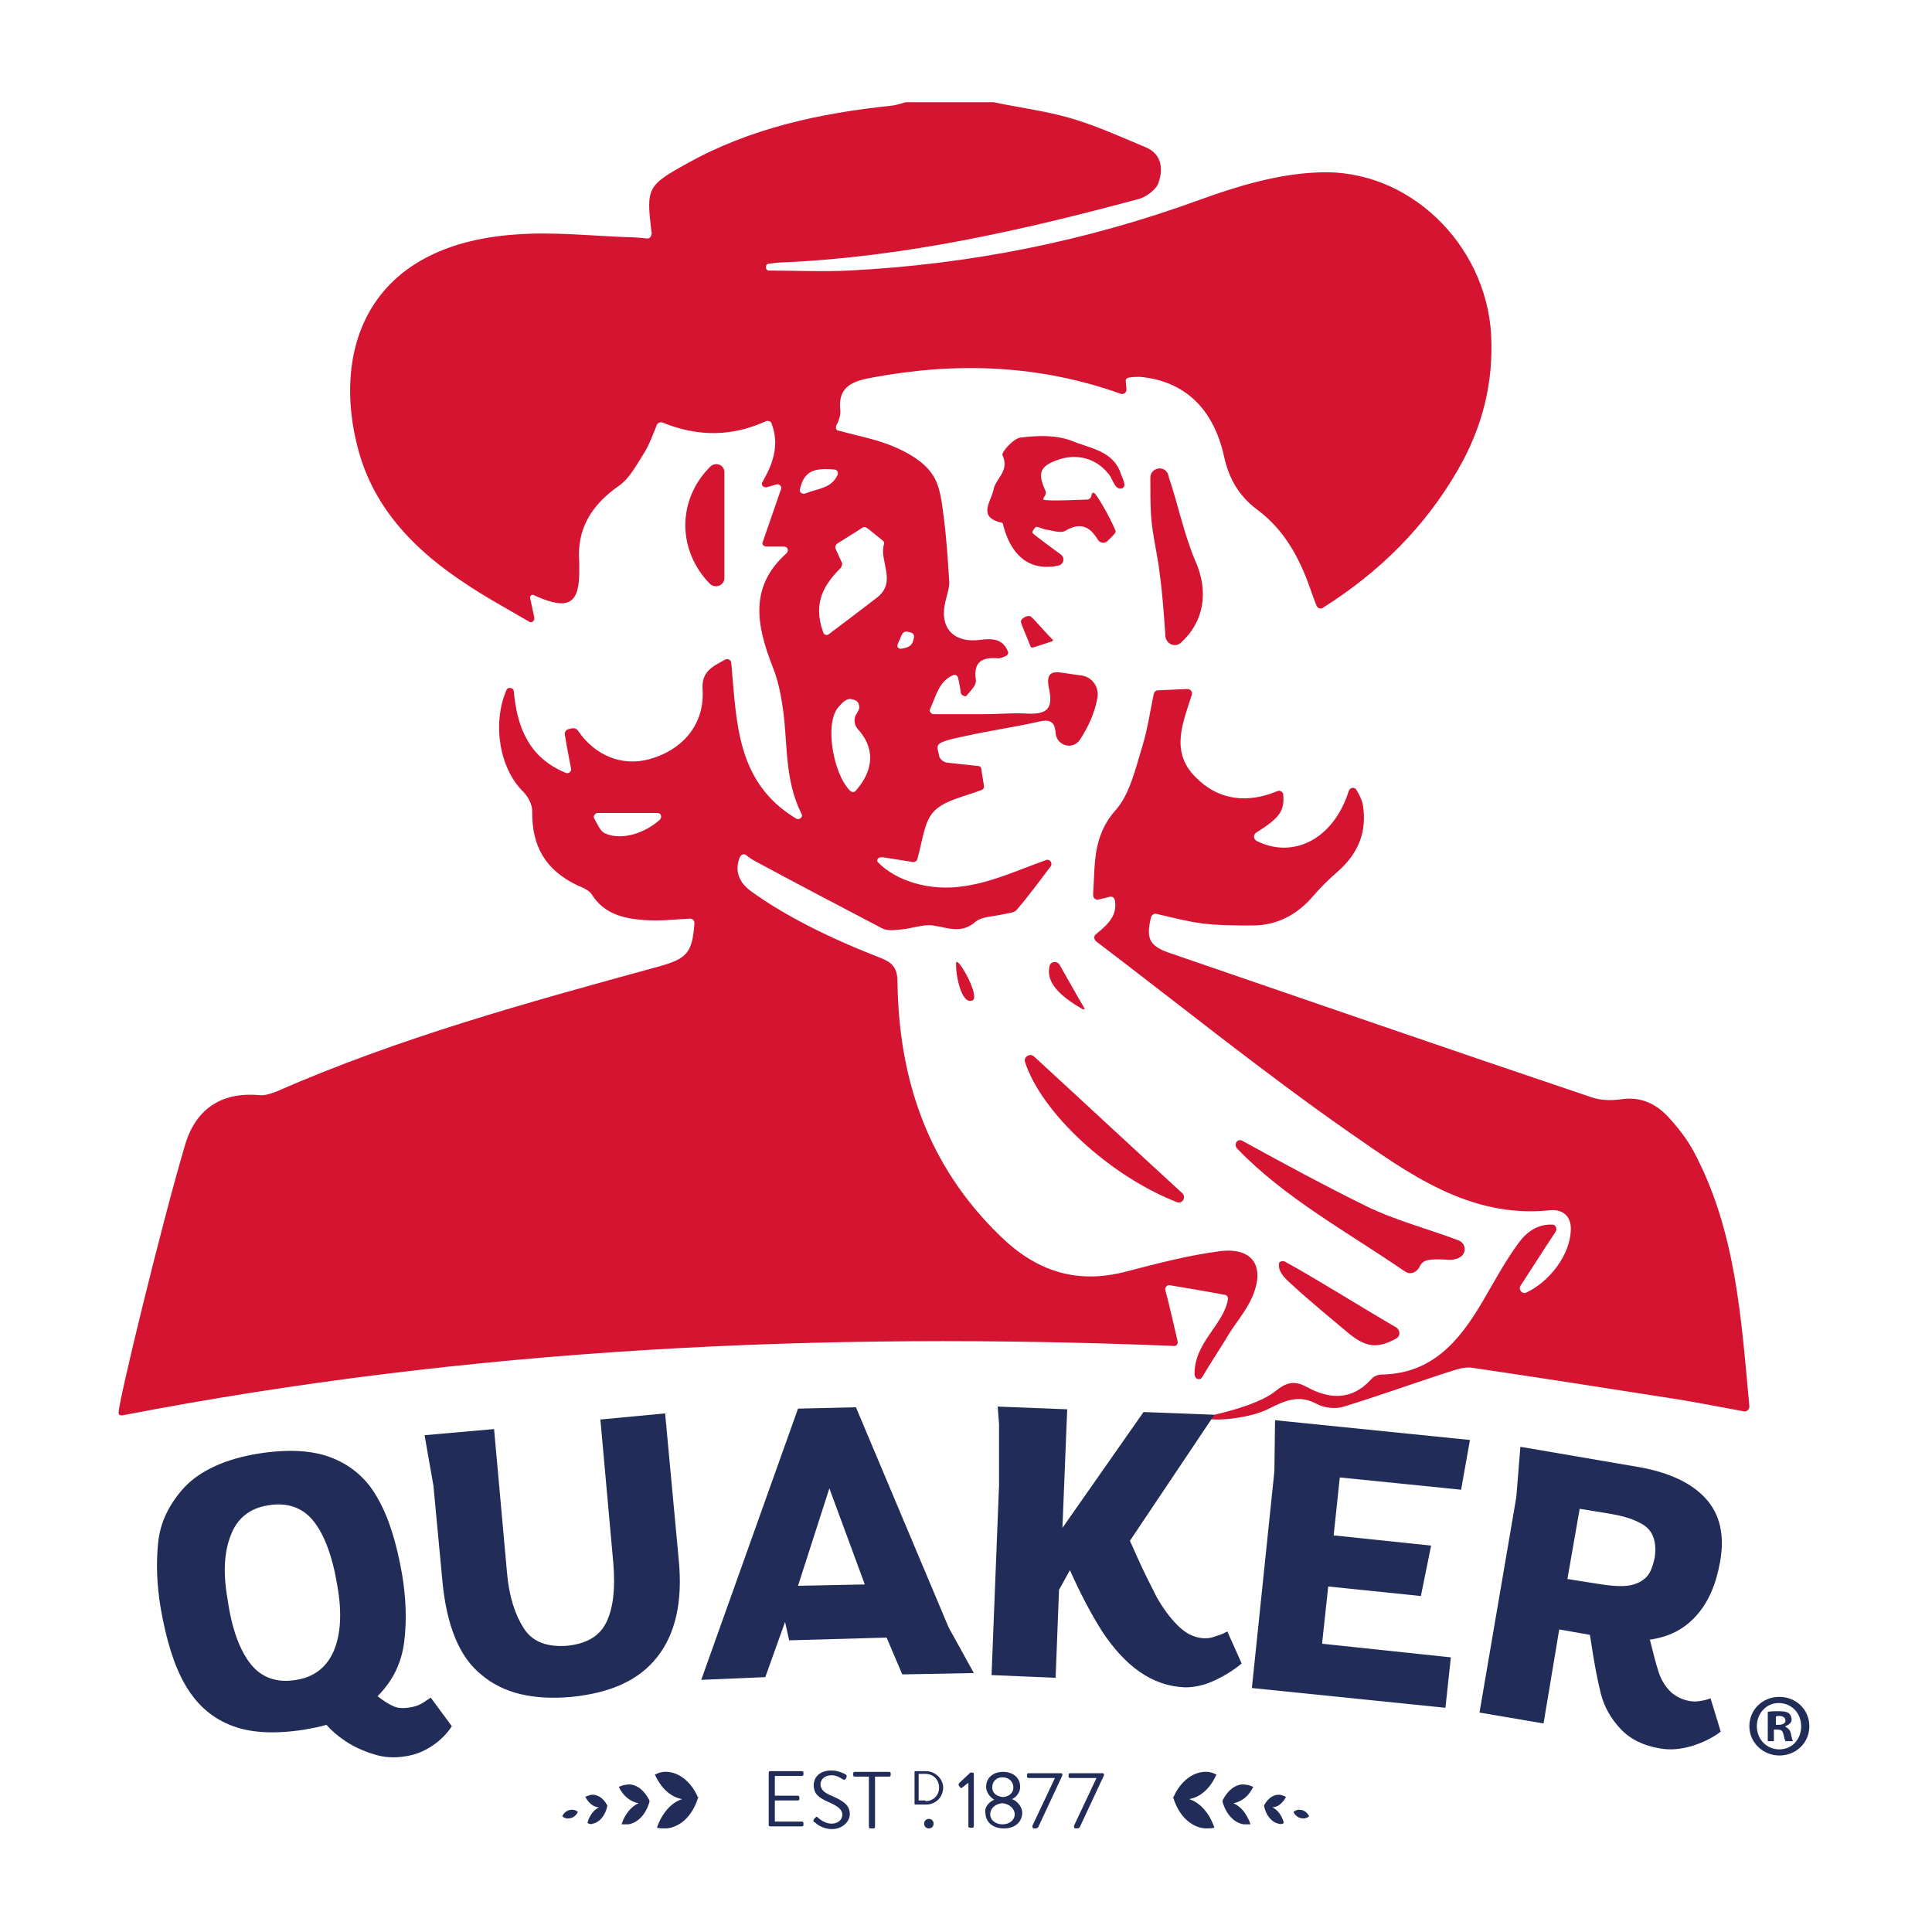 <?xml version="1.0" encoding="utf-8"?>
<!-- Generator: Adobe Illustrator 22.0.1, SVG Export Plug-In . SVG Version: 6.00 Build 0)  -->
<svg version="1.1" id="Calque_1" xmlns="http://www.w3.org/2000/svg" xmlns:xlink="http://www.w3.org/1999/xlink" x="0px" y="0px"
	 viewBox="0 0 283.5 283.5" style="enable-background:new 0 0 283.5 283.5;" xml:space="preserve">
<style type="text/css">
	.st0{fill:#D51432;}
	.st1{fill:#212D58;}
</style>
<g>
	<g>
		<path class="st0" d="M145.7,15c0,0,0.1,0,0.1,0c3.8,0.8,7.8,1.3,11.5,2.4c3.7,1.1,7.2,2.7,10.8,4.2c2.4,1,2.6,3.2,1.9,5.2
			c-0.3,1-1.8,2.1-2.9,2.4c-17.1,4.6-34.3,8.5-52.1,9.3c-0.7,0-1.4,0.1-2.2,0.2c-0.2,0-0.4,0.2-0.4,0.4l0,0.2c0,0.2,0.2,0.4,0.4,0.4
			c3.9,0,7.9,0.2,11.8,0c17.7-0.9,34.8-4.3,51.5-10.4c5.5-2,11.5-3.8,17.4-4c13.2-0.6,24.5,10.5,25.3,23.7c0.4,7.2-1.3,13.8-4.9,20
			c-4.8,8.3-11.4,14.9-19.8,20.2c-0.3,0.2-0.7,0.1-0.9-0.3c-0.4-1-0.7-1.8-1-2.7c-1.6-4.5-3.8-8.5-7.7-11.4c-2.7-2-4.2-4.6-4.9-7.9
			c-1.6-7.1-5.9-11-12.3-11.6c-0.5,0-1,0-1.6,0.1c-0.3,0-0.6,0.3-0.5,0.6l0.1,1.2c0,0.4-0.4,0.7-0.8,0.6c-12-4.3-24.2-4.7-36.5-2.4
			c-2.7,0.5-5.1,1.2-4.7,4.8c0.1,0.8-0.3,1.7-0.6,2.3c-0.1,0.3,0,0.7,0.4,0.7c2.9,0.8,5.7,1.3,8.2,2.4c2.1,0.9,4.3,2.2,5.5,4
			c1.2,1.7,1.4,4.2,1.7,6.4c0.4,3.1,0.6,6.3,0.8,9.5c0,0.8-0.3,1.6-0.5,2.5c-1.1,4,1,6.4,5,5.9c1.6-0.2,3.3-0.3,4.1,1.7
			c0.1,0.2,0,0.5-0.2,0.6c-0.4,0.2-0.8,0.4-1.2,0.4c-2.4-0.2-3.7,0.5-3.3,3.2c0.1,0.7-0.7,1.5-1.3,2.2c-0.1,0.2-0.3,0.2-0.5,0.1
			l-0.2-0.1c-0.1-0.1-0.2-0.2-0.2-0.3c-0.1-0.7-0.2-1.3-0.4-2.2c-0.1-0.4-0.5-0.6-0.8-0.4c-2,0.9-2.4,2.9-3.3,4.9
			c-0.2,0.4,0.1,0.8,0.6,0.8c2.7,0,5,0,7.3,0c2,0,4-0.2,6.1-0.1c3.2,0.2,4.1-0.7,3.4-3.8c-0.3-1.6,0-2.5,1.8-2.2
			c0.9,0.1,1.9,0.3,2.9,0.4c1.7,0.2,2.8,1.8,2.4,3.5c-0.4,2-1.2,3.9-2.5,5.9c-1,1.6-3.4,1-3.6-0.9l0,0c-0.1-1.7-0.8-2.1-2.5-1.7
			c-3.5,0.8-7.1,1.3-10.7,2.1c-1.4,0.3-3.6,0.7-4,1.3c-0.3,0.4,0,0.9,0.1,1.6c0.1,0.5,0.6,0.9,1.1,1l4.6,0.5c0.3,0,0.5,0.2,0.5,0.5
			l0.4,2.5c0,0.2-0.1,0.4-0.3,0.5c-2.6,1-5.4,1.5-7,3.1c-1.5,1.5-1.7,4.3-2.5,7.1c-0.1,0.3-0.4,0.4-0.6,0.4l-4.4-0.7
			c-0.8-0.1-1,0.4-0.8,0.7c2.6,2.7,7.6,4.4,12.9,3.5c4-0.6,7.9-2.4,11.8-3.8c0.5-0.2,1,0.4,0.7,0.9c-1.6,2.1-3.2,4.3-5,6.4
			c-0.4,0.5-1.4,0.5-2.2,0.7c-1.3,0.3-3,0.3-3.9,1.1c-2.1,1.8-4.1,0.8-6.2,0.5c-1.5-0.2-3.2,0.5-4.8,0.6c-0.9,0.1-2,0.2-2.7-0.2
			c-6.3-3.3-12.6-6.6-18.9-10c-0.3-0.2-0.6-0.4-1-0.7c-0.3-0.3-0.7-0.1-0.9,0.2c-0.9,2.1-0.1,3.8,1.5,5c2.6,1.9,5.5,3.6,8.4,5.1
			c3.5,1.8,7.2,3.4,10.8,4.8c1.8,0.7,2.4,1.6,2.4,3.6c0.2,14.3,4.5,26.9,15,37.1c5.3,5.2,11.2,7.2,18.5,5.3c4.6-1.2,9.2-2.4,13.8-3
			c4.7-0.6,6.7,2.1,4.8,6.6c-0.9,2.2-2.6,4-3.8,6.1c-1.1,1.8-2.3,3.6-3.6,5.8c-0.3,0.5-1,0.3-1.1-0.3c-0.2-4.7,4.3-7.4,4.9-11.2
			c0-0.3-0.2-0.6-0.5-0.6c-2.6-0.5-5.1-0.9-8-1.4c-0.4-0.1-0.8,0.3-0.7,0.7c0.7,2.7,1.2,4.9,1.8,7.5c0.1,0.4-0.2,0.8-0.6,0.7
			c-51.8-2.1-103.1,0.3-154.3,10.2c-0.3,0-0.5-0.1-0.5-0.4c0-1.7,6.3-27.6,9.7-39.1c1.5-5.3,5.2-8,10.9-7.5c0.8,0.1,1.7-0.2,2.5-0.5
			c18-7.9,36.9-13.1,55.9-18.3c4.4-1.2,5.2-2,5.5-6.5c0-0.3-0.3-0.6-0.6-0.6c-2.3,0.1-4.5,0.4-6.8,0.2c-3-0.2-5.9-0.9-7.7-3.8
			c-0.4-0.6-1.4-1-2.1-1.3c-4.6-2.2-6.7-5.7-6.6-10.9c0-0.9-0.6-2.1-1.3-2.8c-3.5-3.4-4.6-10-2.5-14.9c0.2-0.6,1.1-0.4,1.1,0.2
			c0.5,5.4,2.3,9.7,7.6,11.9c0.4,0.2,0.9-0.2,0.8-0.6c-0.2-1.1-0.6-3-0.9-4.9c-0.1-0.4,0.1-0.8,0.5-0.9l0.4-0.1c0.4-0.1,0.8,0,1,0.3
			c2.5,3.7,6.5,5.3,10.5,4.2c5-1.4,8.1-5.2,7.8-10.2c-0.2-2.7,1.5-3.4,3.3-4.4c0.4-0.2,0.8,0,0.9,0.4c0.8,8.7,0.7,17.6,9.5,22.9
			c0.5,0.3,1.1-0.2,0.8-0.7c-2.5-5-2-10.3-2.7-15.3c-0.3-2.1-0.7-4.2-1.5-6.2c-2.4-6.1-3.5-11.8,2-16.7c0.4-0.4,0.2-1-0.4-1l-2.4,0
			c-0.6,0-0.8-0.3-0.7-0.6l2.7-7.8c0.2-0.4-0.3-0.9-0.7-0.7l-1.4,0.4c-0.5,0.1-0.9-0.4-0.6-0.8c1.6-2.8,2.5-5.5,1.3-8.6
			c-0.1-0.3-0.5-0.4-0.8-0.3c-4.8,2.2-9.8,2.4-15.2,0.2c-0.3-0.1-0.6,0-0.8,0.3c-0.6,1.5-1.1,2.9-1.9,4.2c-1.1,1.7-2.1,3.7-3.7,4.8
			c-4,2.8-6.2,6.3-5.8,11.2c0,0.3,0,0.6,0,0.9c0.1,5.2-1.5,6.2-6.3,4.1c-0.1-0.1-0.3-0.1-0.4-0.2c-0.3-0.1-0.6,0.2-0.5,0.5l0.6,2.8
			c0.1,0.5-0.4,0.9-0.8,0.6c-3.4-2-6.4-3.6-9.2-5.5C61.2,81,55,74.9,52.6,66.1c-3.9-14.3,0.9-30.2,23.2-31.7
			c5.4-0.4,10.8,0.2,16.2,0.4c1,0,2,0.1,3,0.2c0.2,0,0.4-0.1,0.5-0.3c0.1-0.3,0.2-0.5,0.1-0.7c-0.8-6.4-0.6-6.8,5.2-10
			c9.3-5.2,19.5-7.4,30.1-8.5c0.7-0.1,1.3-0.3,2-0.5c0,0,0.1,0,0.1,0L145.7,15z M123.4,83.3c-2.4,2.4-4.2,5.1-2.6,9.5
			c0.1,0.4,0.6,0.5,0.9,0.2c2.5-1.9,4.8-3.6,7.1-5.4c2.8-2.3,0.2-5.3,0.9-7.7c0.1-0.2,0-0.5-0.2-0.6l-2.1-1.7
			c-0.4-0.3-0.6-0.3-0.8-0.2c-1.2,0.8-2.4,1.5-3.8,2.4c-0.2,0.2-0.3,0.5-0.2,0.7l1,2.2C123.6,82.8,123.5,83.1,123.4,83.3z
			 M126.1,103.8c-0.1-0.8-0.3-1-1.1-1.2c-0.8-0.2-1.5,0.6-2,1.2c-2,2.3-0.8,9.6,1.7,12.2c0.3,0.3,0.7,0.3,0.9,0
			c2.7-3.1,2.8-6.3,0.2-9.1c-0.4-0.5-0.5-1.2-0.3-1.8C125.4,105.2,126.1,104.2,126.1,103.8z M96.5,119.3c-2.2,0-6.8,0-8.8,0
			c-0.4,0-0.7,0.5-0.5,0.8c0.5,0.9,0.9,1.9,1.6,2.2c2.5,1.1,5.9-0.1,8-2C97.2,119.9,97,119.3,96.5,119.3z M118.2,72.4
			c1.7-0.7,3.8-0.7,4.7-2.7c0.2-0.4-0.1-0.8-0.5-0.8c-3.2-0.3-4.4,0.4-5,2.8C117.2,72.2,117.7,72.6,118.2,72.4z M133.6,92.8
			l-0.4-0.1c-0.4-0.1-0.7,0.1-0.9,0.5l-0.6,1.4c-0.1,0.3,0.1,0.6,0.5,0.6c1.3-0.2,1.7-0.5,1.9-1.6C134.2,93.2,134,92.9,133.6,92.8z"
			/>
		<path class="st0" d="M176.8,207.9c0,0,7.5-1.4,10.4-3.8c1.5-1.2,2.7-1.6,4.5-0.6c3.3,1.8,6.6,2.1,9.5-1.1c0.3-0.4,1-0.7,1.5-0.7
			c7.5-0.1,11.5-5,14.9-10.8c1.7-2.9,3.3-5.9,5.3-8.6c1.2-1.6,2.8-2.7,4.9-2.6c0.5,0,0.7,0.6,0.5,1c-1.8,2.7-3.5,5.4-5.2,8
			c-0.3,0.5,0.2,1.2,0.8,1c3.5-1.6,6.5-5.6,6.6-9.2c0.1-2.3-1.5-3.1-3.1-2.9c-11.8,1.2-20.7-5.4-29.5-11.5
			c-12.6-8.8-24.6-18.5-37.1-28c-0.3-0.3-0.3-0.8,0-1c1.7-1.4,3.2-2.7,2.8-5c-0.1-0.4-0.4-0.6-0.8-0.5l-1.6,0.4
			c-0.4,0.1-0.8-0.2-0.8-0.7c0.3-4.4-0.1-8.5,3.2-12.3c2.2-2.4,3-6.2,4-9.4c0.8-2.6,1.2-5.4,1.7-7.8c0.1-0.3,0.3-0.5,0.6-0.5
			l4.3-0.2c0.5,0,0.8,0.4,0.7,0.8c-1.2,3.9-3.3,8.3,0.5,12.1c3.4,3.5,7.7,3.9,12,2.1c0.4-0.2,0.9,0.1,0.9,0.5c0.2,2.4-0.5,3.4-4,5.6
			c-0.4,0.3-0.4,0.9,0.1,1.2c5.4,2.7,11.3-0.3,13.5-7.3c0.2-0.6,0.9-0.7,1.2-0.1c0.5,0.9,0.8,1.5,0.9,2.2c0.6,3.9-0.7,7-3.6,9.6
			c-1.4,1.2-2.7,2.5-3.9,3.9c-2.3,2.6-5.2,4.1-8.7,4.1c-2.5,0-5,0-7.4-0.3c-2.3-0.3-4.5-0.9-6.7-1.4c-0.4-0.1-0.7,0.2-0.8,0.5
			c-0.8,3.3-0.2,4.3,3.2,5.4c20.4,7,40.9,14.1,61.4,21c1.4,0.5,3,0.5,4.4,0.3c2.8-0.4,5,0.6,6.8,2.5c1.5,1.6,2.9,3.4,3.9,5.3
			c6.1,11.5,6.9,24.2,8.1,37.3c0,0.4-0.4,0.8-0.8,0.7c-3.3-0.6-6.3-1.2-9.3-1.7c-10.2-1.6-20.4-3.2-30.6-4.7
			c-1.4-0.2-2.9,0.5-4.3,0.9c-4.9,1.6-9.6,3.3-14.5,4.8c-1.2,0.4-2.9,0.2-4-0.4c-2.6-1.4-4.6-0.5-7,0.7
			C183.2,208.3,176.8,208.7,176.8,207.9z"/>
		<path class="st0" d="M153.1,73.3c0.1,0.3,6.5,0,6.5,0c0.2,0,0.4-0.2,0.5-0.4c0.1-0.3,0.1-0.6,0.4-0.6c0.3,0,2.4,3.6,3.2,5.6
			c0.1,0.3-0.5,0.8-1.2,1.5c-0.4,0.4-1.1,0.3-1.4-0.2c-1.2-2-2.6-2.6-4.8-1.3c-0.7,0.4-2-0.1-2.9-0.2c-0.4-0.1-1.1-0.4-1.3-0.4
			c-0.2,0-0.7,0.7-0.6,0.9c0.1,0.2,4.2,3.2,4.2,3.2c0.6,0.5,0.4,1.4-0.4,1.6c-3.8,0.8-6.7-1-8-5.6c-0.1-0.3-0.1-0.7-0.3-0.7
			c-3.7-0.8-1.5-3.2-1.2-4.9c0.3-1.6,2.4-2.7,1.3-5c-0.2-0.4,1.6-2.5,2.7-2.6c2.5-0.3,5.2-0.4,7.5,0.5c2.6,1.1,6.1,1.4,7.2,4.9
			c0.2,0.6,1,1.9,0,2.1c-0.9,0.1-1.2-1.3-1.7-2c-1.9-2.5-4.9-3.3-7.9-2.1c-2.4,0.9-2.6,2-1.5,4.4C153.7,72.6,153,73,153.1,73.3z"/>
		<path class="st0" d="M181.5,168.5c-0.5-0.6,0.1-1.5,0.8-1.1c6,3.3,12.1,6.6,18.2,9.6c4.3,2.1,9,3.3,13.5,5l0,0
			c1.1,0.4,1.3,1.9,0.2,2.5c-0.2,0.1-0.3,0.2-0.5,0.2c-0.7,0.3-1.5,0.1-2.3,0.1c-1.3,0-2.6-0.1-3.1,1.1c-0.4,0.8-1.3,1.2-2.1,0.7
			C197.6,180.7,188.5,175.8,181.5,168.5z"/>
		<path class="st0" d="M173.3,94.3c-0.9,0.8-2.2,0.2-2.3-1c0,0,0-0.1,0-0.1c-0.2-2.9-0.4-5.9-0.8-8.8c-0.3-2.9-1.1-5.8-1.3-8.8
			c-0.1-1.8-0.1-3.6-0.1-5.5c0-1.5,2.1-1.9,2.6-0.5c0,0.1,0.1,0.2,0.1,0.4c1.4,4.1,2.2,8.3,3.9,12.3
			C177.4,86.8,176.7,91.2,173.3,94.3z"/>
		<path class="st0" d="M172.7,176.4c-9.8-3.8-19.9-13.1-22.3-20.6c-0.2-0.7,0.7-1.3,1.3-0.8c7.3,6.7,14.6,13.5,21.8,20.1
			C174.1,175.7,173.5,176.7,172.7,176.4z"/>
		<path class="st0" d="M106.3,69.3c0,4,0,11.5,0,15.5c0,1.1-1.3,1.6-2.1,0.9c-4.9-5-4.8-12.4,0-17.2C105,67.7,106.3,68.2,106.3,69.3
			z"/>
		<path class="st0" d="M188.5,185.1c4.9,2.7,10.9,6.5,16.4,9.7c0.6,0.4,0.6,1.3,0,1.6c-2.9,1.6-4.6,1.3-7.3-1
			c-2.6-2.2-5.2-4.3-7.7-6.6c-1-0.9-2.5-2.1-2.2-3.5C187.8,185.1,188.2,185,188.5,185.1z"/>
		<path class="st0" d="M158.9,148.1c-3.7-2.1-5.4-4.1-4.9-6.3c0.1-0.7,1.1-0.9,1.5-0.2c1.2,2.1,2.3,4.1,3.6,6.3
			C159.2,148,159.1,148.2,158.9,148.1z"/>
		<path class="st0" d="M154.4,94.1c-0.6,0.2-2.1,0.7-2.8,0.9c-0.2,0.1-0.3,0-0.4-0.2c-0.5-1.3-1.4-3.3-1.4-3.6
			c0-0.4,0.8-0.9,1.3-0.8c0.3,0,2,2.1,3.3,3.4C154.6,93.9,154.5,94,154.4,94.1z"/>
		<path class="st0" d="M140.3,141.3c0.1-1.2,3.6,4.9,2.4,5.5C141.1,147.5,140.2,143.1,140.3,141.3z"/>
	</g>
	<path class="st1" d="M66.3,253.3c-0.7,1.1-1.7,2.1-2.9,2.9c-1.2,0.8-2.5,1.3-3.8,1.5c-1.7,0.3-3.3,0.2-4.8-0.3
		c-1.6-0.5-2.9-1.1-4.1-1.9c-1.2-0.8-2.1-1.6-2.8-2.4c-1,0.3-2.1,0.5-3.2,0.7c-4.5,0.7-8.1,0.5-11-0.7s-5-3.2-6.6-6
		c-1.6-2.8-2.7-6.5-3.5-11c-0.6-3.5-0.7-6.7-0.4-9.7c0.3-3,1.6-5.7,3.9-8.2c2.3-2.4,5.9-4.1,10.8-4.9c4.5-0.7,8.1-0.5,11,0.7
		c2.9,1.2,5.1,3.2,6.6,6c1.6,2.8,2.7,6.5,3.5,11c0.6,3.6,0.7,6.9,0.3,10c-0.4,3.1-1.7,5.7-3.9,7.9c0.9,0.7,1.7,1.2,2.4,1.5
		c0.7,0.3,1.6,0.3,2.6,0.1c0.6-0.1,1.1-0.3,1.6-0.6c0.5-0.3,0.9-0.6,1.2-0.8L66.3,253.3z M36.8,244.2c1.6,2,3.9,2.8,6.7,2.3
		c2.6-0.4,4.5-1.9,5.5-4.3c1-2.4,1.2-5.6,0.5-9.5c-0.7-4.3-1.9-7.5-3.5-9.5s-3.9-2.8-6.7-2.3c-2.6,0.4-4.5,1.9-5.4,4.3
		c-1,2.4-1.2,5.6-0.5,9.5C34,239,35.2,242.2,36.8,244.2z"/>
	<path class="st1" d="M72.5,209.7l1.9,21.1c0.3,3.5,1.2,6.2,2.5,8.2s3.5,2.7,6.3,2.5c2.9-0.3,4.8-1.4,5.8-3.5s1.3-4.9,1-8.6
		l-1.9-21.1l9.5-0.9l2,21.5c0.6,6.2-0.5,10.9-3.2,14.3s-6.8,5.2-12.5,5.8c-5.6,0.5-10-0.5-13.2-3.2c-3.3-2.6-5.2-7.3-5.8-14
		L63.6,218l-1.3-7.4L72.5,209.7z"/>
	<path class="st1" d="M102.9,246.5l14.2-39.8l8.5-0.2l13.6,32.3l3.7,6.7l-10.5,0.2l-2.3-5.4l-14.3,0.4l-0.6-2.7l-2.9,8.1
		L102.9,246.5z M121.7,218.4L121.7,218.4l-4.6,14.3l9.8-0.2L121.7,218.4z"/>
	<path class="st1" d="M145.5,245.8l1.1-27.9l0-8.9l-0.2-2.6l10.2,0.4l-0.7,17.4l11.9-17l10.4,0.4l-12.4,18.5c0.2,0.4,0.5,1.1,0.9,2
		c1.1,2.5,2.2,4.6,3,6.2c0.9,1.6,1.9,3,3.1,4.2s2.4,1.8,3.8,1.9c0.5,0,0.9,0,1.5-0.2c0.5-0.2,1-0.3,1.4-0.5c0.4-0.2,0.6-0.3,0.6-0.3
		l2.1,4.7c-1.2,1-2.5,1.8-4,2.5c-1.5,0.7-2.9,1-4.3,1c-2.5-0.1-4.7-0.9-6.7-2.3s-3.8-3.4-5.4-5.8c-1.6-2.5-3.2-5.5-4.8-9.1l-1.6,2.9
		l-0.5,12.9L145.5,245.8z"/>
	<path class="st1" d="M214.4,218.6l-17.8-1.8l-0.9,8.5l14.3,1.5l-1.5,7.4l-13.6-1.4l-0.9,8.4l18.9,2l-0.8,7.4l-28.4-2.9l3.3-31.8
		l0.1-7.5l28.6,2.9L214.4,218.6z"/>
	<path class="st1" d="M222.5,219.7l0.6-7.4l17.5,3c4.4,0.8,7.6,2.3,9.7,4.6c2.1,2.3,2.8,5.4,2.1,9.3c-0.6,3.3-1.7,5.9-3.5,7.9
		c-1.8,2-4,3.1-6.8,3.5c0.5,2,0.9,3.6,1.3,4.8c0.4,1.2,1,2.1,1.7,2.8c0.7,0.7,1.7,1.2,2.8,1.4c0.5,0.1,1.1,0.1,1.6,0
		c0.6-0.1,1.1-0.2,1.5-0.4l1.5,4.9c-1.2,0.9-2.6,1.6-4.2,2.1c-1.7,0.5-3.1,0.6-4.5,0.4c-2.6-0.4-4.6-1.4-6-2.9s-2.4-3.2-2.9-5.2
		c-0.5-2-1-4.6-1.5-8c0-0.1-0.1-0.4-0.1-0.6l-4.5-0.8l-2.3,13.8l-9.4-1.6L222.5,219.7z M234.4,232.4c1.8,0.3,3.2,0.4,4.3,0.3
		c1.1-0.1,2-0.5,2.7-1.1c0.7-0.6,1.1-1.6,1.4-3c0.2-1.3,0.1-2.4-0.3-3.3c-0.4-0.9-1.1-1.5-2.2-2c-1-0.5-2.4-0.9-4.2-1.2l-4.3-0.7
		l-1.8,10.3L234.4,232.4z"/>
	<path class="st1" d="M112.8,260.1c0-0.1,0.1-0.2,0.2-0.2h4.7c0.1,0,0.2,0.1,0.2,0.2v0.3c0,0.1-0.1,0.2-0.2,0.2h-4v2.9h3.4
		c0.1,0,0.2,0.1,0.2,0.2v0.3c0,0.1-0.1,0.2-0.2,0.2h-3.4v3.1h4c0.1,0,0.2,0.1,0.2,0.2v0.3c0,0.1-0.1,0.2-0.2,0.2h-4.7
		c-0.1,0-0.2-0.1-0.2-0.2V260.1z"/>
	<path class="st1" d="M119.4,267c0.1-0.1,0.1-0.2,0.2-0.2c0.1-0.2,0.3-0.3,0.4-0.1c0.1,0.1,1,0.9,2,0.9c1,0,1.6-0.6,1.6-1.3
		c0-0.8-0.7-1.3-2.1-1.9c-1.3-0.6-2.1-1.1-2.1-2.5c0-0.8,0.6-2.1,2.6-2.1c1.2,0,2.1,0.6,2.1,0.6c0.1,0,0.2,0.2,0.1,0.4
		c0,0.1-0.1,0.2-0.1,0.2c-0.1,0.2-0.2,0.2-0.4,0.1c-0.1,0-0.8-0.6-1.6-0.6c-1.3,0-1.7,0.8-1.7,1.3c0,0.8,0.6,1.3,1.6,1.7
		c1.6,0.7,2.7,1.3,2.7,2.7c0,1.2-1.2,2.2-2.6,2.2c-1.4,0-2.4-0.8-2.5-1C119.4,267.4,119.3,267.3,119.4,267z"/>
	<path class="st1" d="M127.5,260.7h-2.1c-0.1,0-0.2-0.1-0.2-0.2v-0.3c0-0.1,0.1-0.2,0.2-0.2h5.1c0.1,0,0.2,0.1,0.2,0.2v0.3
		c0,0.1-0.1,0.2-0.2,0.2h-2.1v7.4c0,0.1-0.1,0.2-0.2,0.2h-0.5c-0.1,0-0.2-0.1-0.2-0.2V260.7z"/>
	<path class="st1" d="M134.2,260c0-0.1,0.1-0.1,0.1-0.1h1.6c1.3,0,2.5,1.1,2.5,2.4c0,1.4-1.1,2.5-2.5,2.5h-1.6
		c-0.1,0-0.1-0.1-0.1-0.1V260z M135.8,264.3c1.1,0,2-0.8,2-2c0-1.1-0.8-2-2-2h-1v3.9H135.8z"/>
	<path class="st1" d="M142.1,261.6l-0.9,0.7c-0.1,0.1-0.2,0.1-0.3,0l-0.2-0.3c-0.1-0.1,0-0.2,0-0.3l1.7-1.6h0.3
		c0.1,0,0.2,0.1,0.2,0.2v7.7c0,0.1-0.1,0.2-0.2,0.2h-0.4c-0.1,0-0.2-0.1-0.2-0.2V261.6z"/>
	<path class="st1" d="M145.9,264.1L145.9,264.1c-0.5-0.3-1.2-1-1.2-1.9c0-1.3,1-2.2,2.5-2.2c1.5,0,2.5,0.9,2.5,2.2
		c0,0.9-0.7,1.6-1.2,1.8v0c0.6,0.2,1.5,1,1.5,2c0,1.3-1,2.3-2.7,2.3c-1.7,0-2.7-1-2.7-2.3C144.4,265.1,145.3,264.3,145.9,264.1z
		 M147.1,267.7c1,0,1.8-0.6,1.8-1.5c0-0.7-0.7-1.5-1.8-1.6c-1.2,0.1-1.8,0.9-1.8,1.6C145.3,267.1,146.1,267.7,147.1,267.7z
		 M148.7,262.3c0-0.9-0.7-1.5-1.6-1.5c-0.9,0-1.5,0.6-1.5,1.5c0,0.7,0.5,1.3,1.6,1.4C148.2,263.6,148.7,263,148.7,262.3z"/>
	<path class="st1" d="M151.5,267.9l3.3-7h-3.9c-0.1,0-0.2-0.1-0.2-0.2v-0.3c0-0.1,0.1-0.2,0.2-0.2h4.8c0.1,0,0.2,0.1,0.2,0.2v0.1
		l-3.5,7.5c0,0.1-0.2,0.3-0.4,0.3h-0.3c-0.1,0-0.2-0.1-0.2-0.2V267.9z"/>
	<path class="st1" d="M157.6,267.9l3.3-7H157c-0.1,0-0.2-0.1-0.2-0.2v-0.3c0-0.1,0.1-0.2,0.2-0.2h4.8c0.1,0,0.2,0.1,0.2,0.2v0.1
		l-3.5,7.5c0,0.1-0.2,0.3-0.4,0.3h-0.3c-0.1,0-0.2-0.1-0.2-0.2V267.9z"/>
	<path class="st1" d="M136.3,266.9c0.4,0,0.7,0.3,0.7,0.7c0,0.4-0.3,0.7-0.7,0.7c-0.4,0-0.7-0.3-0.7-0.7
		C135.6,267.2,135.9,266.9,136.3,266.9z"/>
	<g>
		<path class="st1" d="M176.8,268.3c-2.1-0.2-3.8-1.9-4.6-4.4c0,0,0-0.1-0.1-0.1c0,0,0-0.1,0.1-0.1c1-2.3,2.9-3.8,4.9-3.7
			c0.5,0,1,0.2,1.4,0.4c-0.9,2-2.3,3.3-4,3.6c1.6,0.5,3,2.1,3.7,4.2C177.8,268.3,177.3,268.3,176.8,268.3z"/>
	</g>
	<g>
		<path class="st1" d="M182.5,267.7c-1.4-0.2-2.6-1.5-3.1-3.3c0,0,0-0.1,0-0.1c0,0,0-0.1,0-0.1c0.8-1.6,2.1-2.6,3.5-2.3
			c0.3,0,0.7,0.2,1,0.3c-0.6,1.3-1.7,2.2-2.9,2.4c1.1,0.5,2,1.6,2.5,3.1C183.1,267.7,182.8,267.7,182.5,267.7z"/>
	</g>
	<g>
		<path class="st1" d="M187.6,267.6c-1-0.2-1.8-1.2-2.1-2.5c0,0,0-0.1,0-0.1c0,0,0,0,0-0.1c0.6-1.1,1.5-1.7,2.5-1.5
			c0.2,0.1,0.5,0.1,0.7,0.3c-0.5,0.9-1.2,1.5-2,1.5c0.8,0.4,1.4,1.2,1.7,2.3C188.1,267.7,187.9,267.7,187.6,267.6z"/>
	</g>
	<path class="st1" d="M191,265.6c0.5,0.1,0.9,0.5,1.1,0.9c-0.3,0.3-0.7,0.4-1.2,0.3c-0.5-0.1-0.9-0.5-1.1-0.9
		C190.1,265.6,190.5,265.5,191,265.6z"/>
	<g>
		<path class="st1" d="M97.8,268.3c2.1-0.2,3.8-1.9,4.6-4.4c0,0,0-0.1,0.1-0.1c0,0,0-0.1-0.1-0.1c-1-2.3-2.9-3.8-4.9-3.7
			c-0.5,0-1,0.2-1.4,0.4c0.9,2,2.3,3.3,4,3.6c-1.6,0.5-3,2.1-3.7,4.2C96.8,268.3,97.3,268.3,97.8,268.3z"/>
	</g>
	<g>
		<path class="st1" d="M92.2,267.7c1.4-0.2,2.6-1.5,3.1-3.3c0,0,0-0.1,0-0.1c0,0,0-0.1,0-0.1c-0.8-1.6-2.1-2.6-3.5-2.3
			c-0.3,0-0.7,0.2-1,0.3c0.6,1.3,1.7,2.2,2.9,2.4c-1.1,0.5-2,1.6-2.5,3.1C91.5,267.7,91.8,267.7,92.2,267.7z"/>
	</g>
	<g>
		<path class="st1" d="M87,267.6c1-0.2,1.8-1.2,2.1-2.5c0,0,0-0.1,0-0.1c0,0,0,0,0-0.1c-0.6-1.1-1.5-1.7-2.5-1.5
			c-0.2,0.1-0.5,0.1-0.7,0.3c0.5,0.9,1.2,1.5,2,1.5c-0.8,0.4-1.4,1.2-1.7,2.3C86.5,267.7,86.8,267.7,87,267.6z"/>
	</g>
	<path class="st1" d="M83.6,265.6c-0.5,0.1-0.9,0.5-1.1,0.9c0.3,0.3,0.7,0.4,1.2,0.3c0.5-0.1,0.9-0.5,1.1-0.9
		C84.5,265.6,84.1,265.5,83.6,265.6z"/>
	<g>
		<path class="st1" d="M265.5,253.3c0,2.4-1.9,4.3-4.4,4.3c-2.4,0-4.4-1.9-4.4-4.3c0-2.4,1.9-4.3,4.4-4.3
			C263.6,249,265.5,250.9,265.5,253.3z M257.8,253.3c0,1.9,1.4,3.4,3.3,3.4c1.9,0,3.2-1.5,3.2-3.4c0-1.9-1.4-3.4-3.3-3.4
			C259.2,249.9,257.8,251.4,257.8,253.3z M260.4,255.5h-1v-4.3c0.4-0.1,0.9-0.1,1.6-0.1c0.8,0,1.2,0.1,1.5,0.3
			c0.2,0.2,0.4,0.5,0.4,0.9c0,0.5-0.4,0.8-0.9,1v0.1c0.4,0.2,0.7,0.5,0.8,1c0.1,0.6,0.2,0.9,0.3,1.1h-1.1c-0.1-0.2-0.2-0.5-0.3-1
			c-0.1-0.5-0.3-0.7-0.9-0.7h-0.5V255.5z M260.5,253.1h0.5c0.5,0,1-0.2,1-0.6c0-0.4-0.3-0.7-0.9-0.7c-0.3,0-0.4,0-0.5,0.1V253.1z"/>
	</g>
</g>
</svg>
